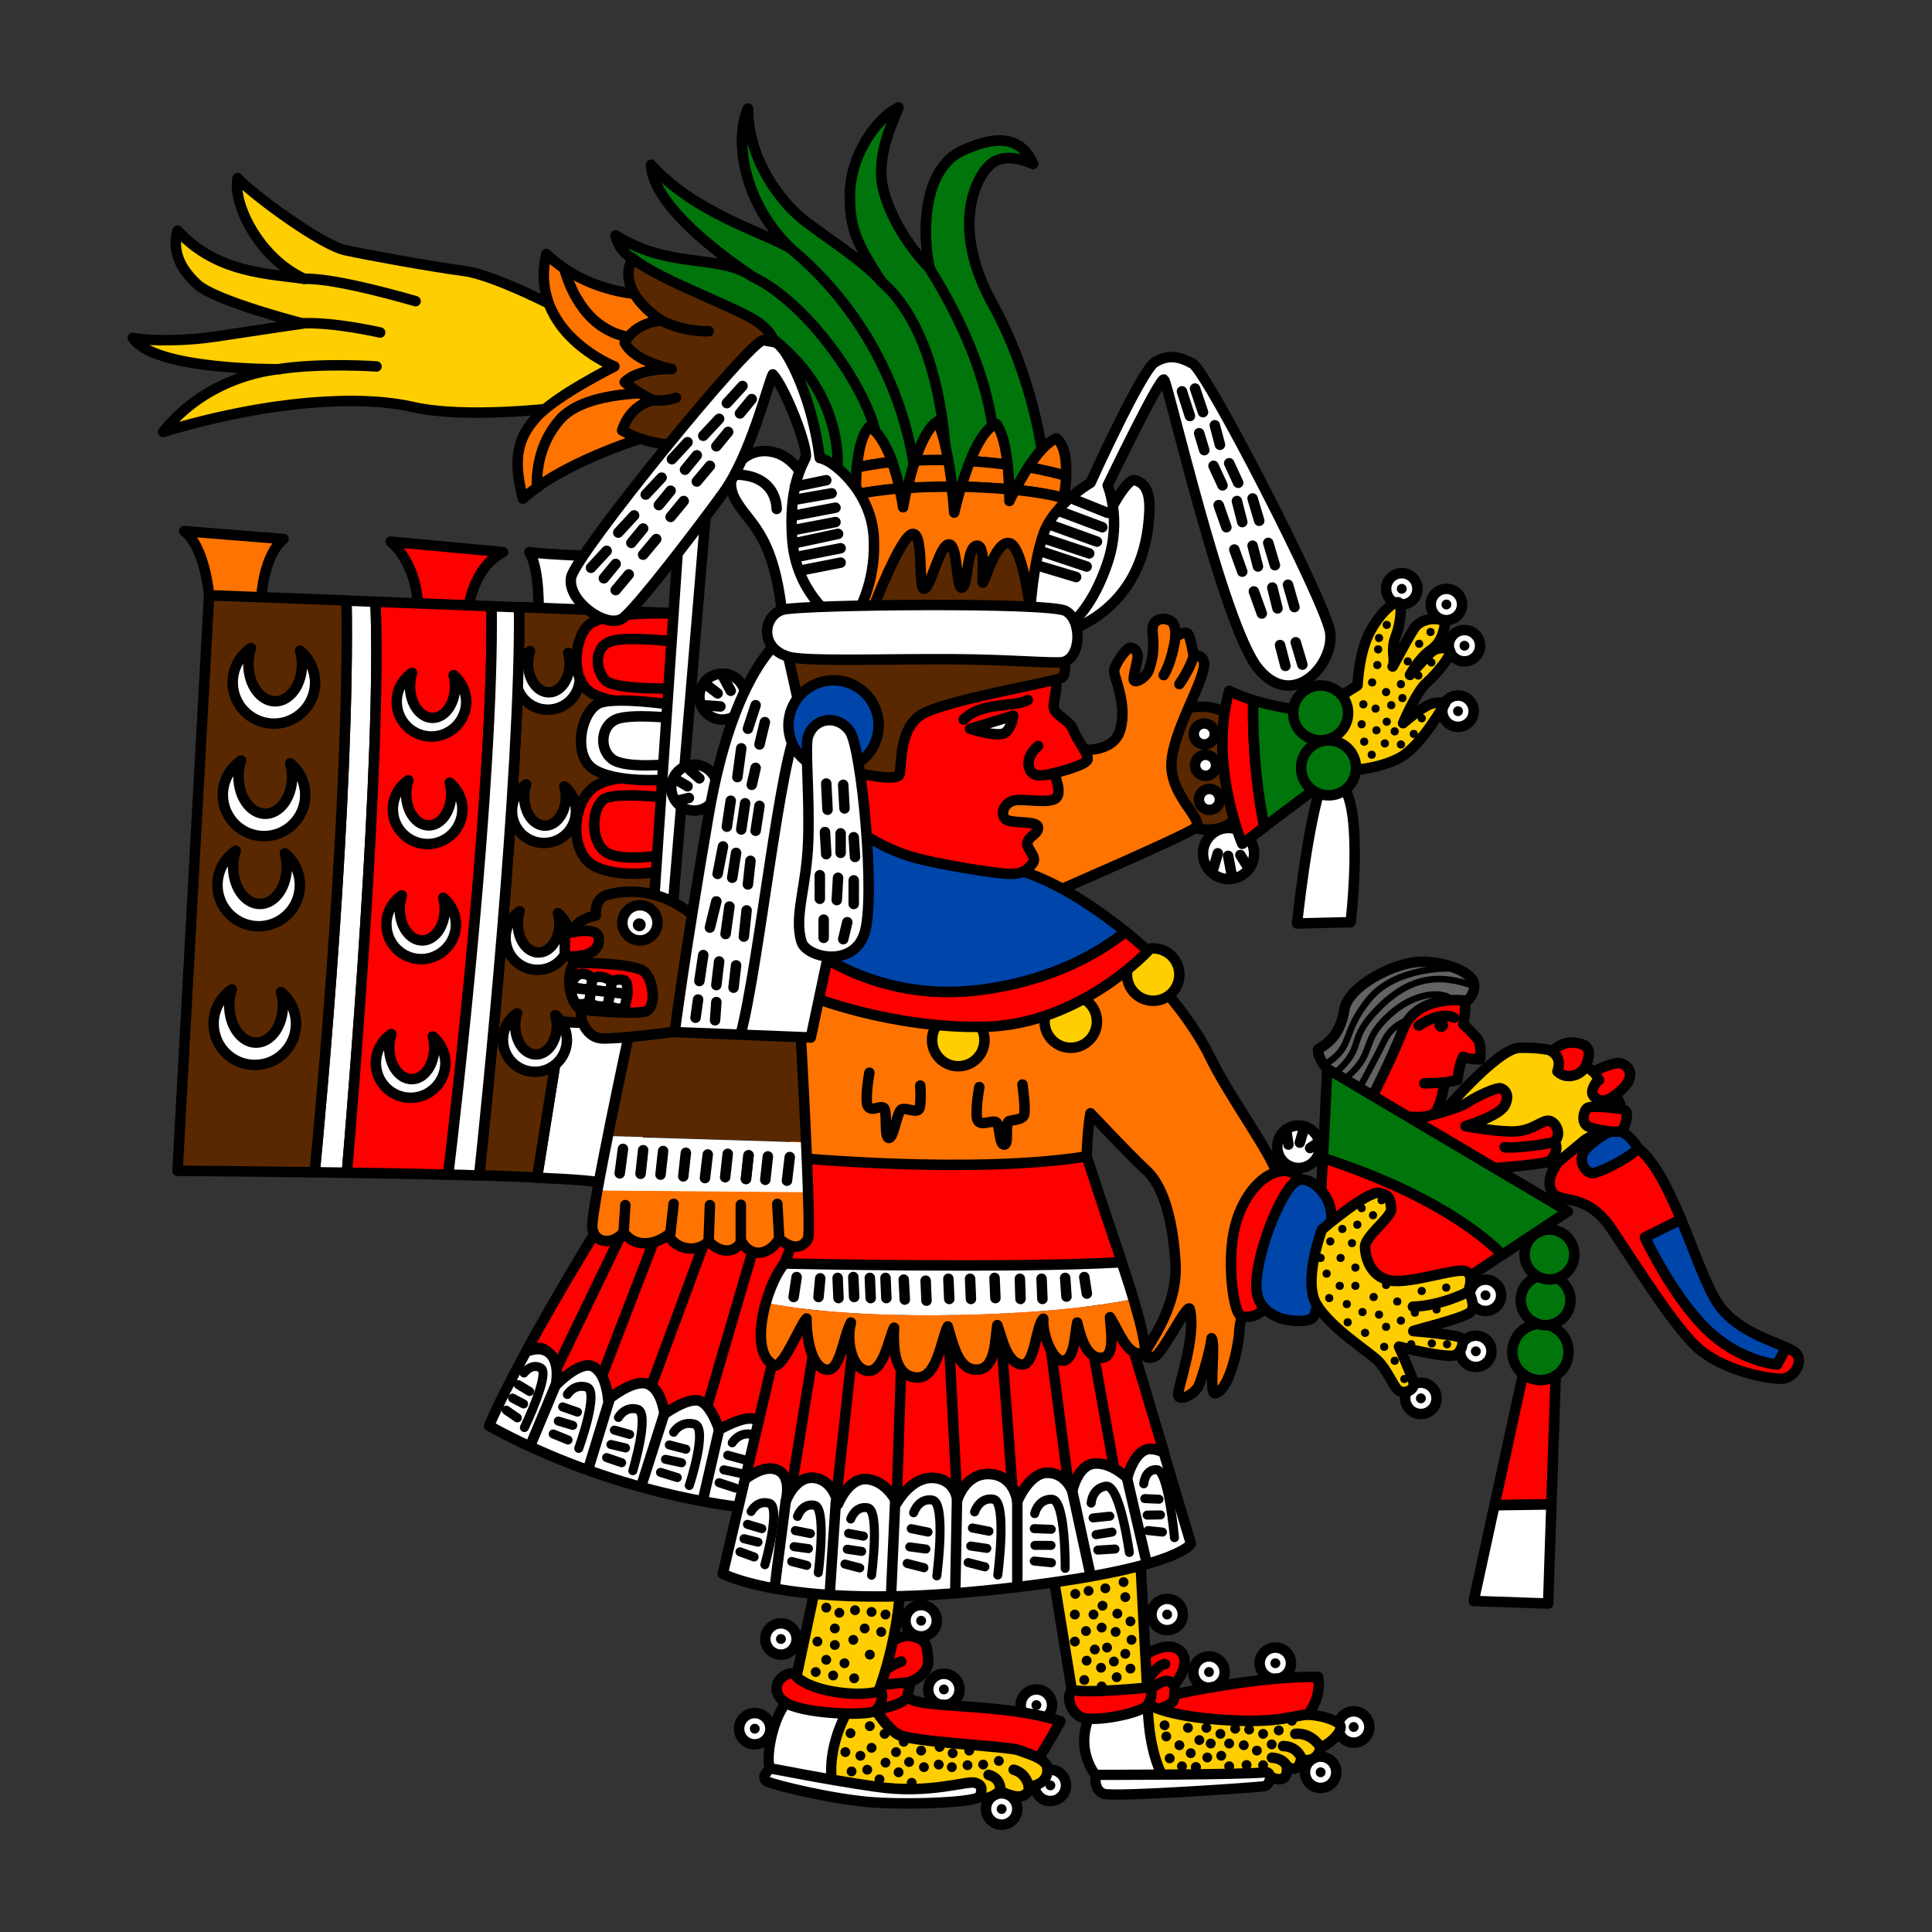 <svg version="1.1" id="Calque_1" xmlns="http://www.w3.org/2000/svg" x="0" y="0" viewBox="0 0 900 900" style="enable-background:new 0 0 900 900" xml:space="preserve"><rect x="0" y="0" width="900" height="900" fill="#333333" stroke="none"/><style>.st0,.st1,.st2,.st3,.st4,.st5,.st6,.st7,.st8{fill:#fff;stroke:#000;stroke-width:4.874;stroke-linecap:round;stroke-linejoin:round;stroke-miterlimit:10}.st1,.st2,.st3,.st4,.st5,.st6,.st7,.st8{fill:red}.st2,.st3,.st4,.st5,.st6,.st7,.st8{fill:#ffce00}.st3,.st4,.st5,.st6,.st7,.st8{fill:none}.st4,.st5,.st6,.st7,.st8{fill:#fff;stroke-width:4.781}.st5,.st6,.st7,.st8{fill:none;stroke-width:4.205}.st6,.st7,.st8{fill:#ff7300;stroke-width:4.874}.st7,.st8{fill:#592800}.st8{fill:#00750b}.st9{fill:#fff}.st10{fill:#ff7300}.st12,.st14{fill:#0045aa;stroke:#000;stroke-width:4.874;stroke-linecap:round;stroke-linejoin:round;stroke-miterlimit:10}.st14{fill:none;stroke-width:3.046}</style><circle class="st0" cx="543.7" cy="752.1" r="7.3"/><circle cx="543.7" cy="752.1" r="2.3"/><circle class="st0" cx="563.2" cy="778.9" r="7.3"/><circle cx="563.2" cy="778.9" r="2.3"/><circle class="st0" cx="594.1" cy="774.8" r="7.3"/><circle cx="594.1" cy="774.8" r="2.3"/><circle class="st0" cx="630.6" cy="804.5" r="7.3"/><circle cx="630.6" cy="804.5" r="2.3"/><circle class="st0" cx="615.2" cy="825.6" r="7.3"/><circle cx="615.2" cy="825.6" r="2.3"/><circle class="st0" cx="489.3" cy="831.7" r="7.3"/><circle cx="489.3" cy="831.7" r="2.3"/><circle class="st0" cx="466.6" cy="842.7" r="7.3"/><circle cx="466.6" cy="842.7" r="2.3"/><circle class="st0" cx="482.8" cy="794.3" r="7.3"/><circle cx="482.8" cy="794.3" r="2.3"/><circle class="st0" cx="439.7" cy="787" r="7.3"/><circle cx="439.7" cy="787" r="2.3"/><circle class="st0" cx="429.1" cy="755" r="7.3"/><circle cx="429.1" cy="755" r="2.3"/><circle class="st0" cx="363.8" cy="763.5" r="7.3"/><circle cx="363.8" cy="763.5" r="2.3"/><circle class="st0" cx="351.6" cy="805.3" r="7.3"/><circle cx="351.6" cy="805.3" r="2.3"/><path class="st1" d="M422.7 790.3c-2.5-4.1-10.1-.9-14.7 1.5-.7 1.8-1.2 2.7-1.2 2.7s5.5 9.7 11.6 13.4c6.1 3.7 51.2 5.5 56.1 7.3 3 1.1 6.6 2.3 9.4 3.8 2.3-3.6 6.6-10.7 10.1-17.2-28.1-9.1-67.7-5.4-71.3-11.5z"/><path class="st1" d="M408.1 779.9s12.2-1.8 14.6.6c2.4 2.4.6 5.5 0 9.7s-18.9 7.3-18.9 7.3l4.3-17.6z"/><path class="st1" d="M409.9 769s8.5-8.5 15.2-6.7 6.7 3.7 7.3 11c.6 7.3-9.1 10.4-9.1 10.4l-19.5 1.8 6.1-16.5z"/><path class="st1" d="M419.8 774c-7.3 2.4-16 11.4-16 11.4M614 781.2c-26.8-.6-65.8 7.9-65.8 7.9l-13.5 4.1.1.7s7.9 5.5 34.7 7.3c26.8 1.8 34.1-2.4 39.6-2.4 0 0 6.7-7.3 4.9-17.6zM529.3 773.8s11-9.1 18.3-6.1c7.3 3 4.3 12.8-2.4 18.9l-17.1 1.8 1.2-14.6z"/><path class="st1" d="M542.7 775.2c-5.3.8-10.4 11.8-10.4 11.8M533.6 788.6s8.5-7.5 11.6-5.1c3 2.4 1.8 3.2 1.8 7.5s-12.8 6.5-12.8 6.5l-.6-8.9z"/><path class="st2" d="m380 738.5-10.4 49.3 12.2 43.3s60.3 9.7 74.9 5.5c3.7 3 9.1-2.4 9.1-2.4s6.7 3.7 10.4 2.4c3.7-1.2 3-4.3 3-4.3s10.4-.6 8.5-9.7c-1.8-3.7-8.5-5.5-13.4-7.3-4.9-1.8-50-3.7-56.1-7.3-6.1-3.7-11.6-13.4-11.6-13.4s10.4-22.5 12.8-54.2c2.7-31.7-39.4-1.9-39.4-1.9z"/><path class="st3" d="M460.5 826.8c6.1 1.6 5.5 7.3 5.5 7.3M472.2 824.4c6.1 1.6 7.1 7.9 7.1 7.9"/><path class="st4" d="M388 832.9c-3.8-19.1 7.3-36.6 7.3-36.6s-17.1-1.2-25.6-6.1c-9.1 4.9-13.4 28.6-11 33.5s16.4 8.5 16.4 8.5 8.6.7 12.9.7z"/><path class="st2" d="m490.3 731.8 9.1 56.1 29.9 42 63.4-1.8s7.9 3.7 6.7-5.5c5.5 4.3 6.7-3 6.7-3s7.3 2.4 9.1-5.5c5.5-2.4 10.4-7.9 9.1-10.4-1.2-2.4-9.7-4.9-15.2-4.9s-12.8 4.3-39.6 2.4c-26.8-1.8-34.7-7.3-34.7-7.3l-3.7-69.5-40.8 7.4z"/><path class="st3" d="M599.4 822.6c-2-3.8-6.9-3.8-6.9-3.8M603.4 807.7s6.9-1.2 11.8 6.3M597.7 813.4s6.9-.4 9 6.9"/><path class="st4" d="M508.6 797c-9.7 19.5 3.7 32.3 3.7 32.3l17.7 4.3s9.7-1.2 11-7.3c-6.7-14-6.3-33-6.3-33s-18.2 1.9-26.1 3.7z"/><path class="st0" d="M358.7 823.8c1.2 0 24.4 4.9 49.3 8.5 25 3.7 42.6-3 46.3-1.8 3.7 1.2 3 3 2.4 6.1-.6 3-32.3 4.3-50 3-17.7-1.2-45.7-7.9-49.3-9.7-3.6-1.8 1.3-6.1 1.3-6.1z"/><path class="st4" d="M589 832.1c3-.6 3.7-7 .6-6.5-9.7 1.2-79.2 1.2-79.2 1.2s-1.2 7 3.7 8.8c4.8 1.7 71.9-3 74.9-3.5z"/><circle cx="513.2" cy="785.6" r="2.3"/><circle cx="500.9" cy="742.5" r="2.3"/><circle cx="507.1" cy="741.1" r="2.3"/><circle cx="514.9" cy="739.9" r="2.3"/><circle cx="523.4" cy="737" r="2.3"/><circle cx="524.2" cy="744" r="2.3"/><circle cx="513.6" cy="748" r="2.3"/><circle cx="509.4" cy="752.1" r="2.3"/><circle cx="500.7" cy="752.1" r="2.3"/><circle cx="505.9" cy="759.8" r="2.3"/><circle cx="500.7" cy="764.7" r="2.3"/><circle cx="510" cy="768.4" r="2.3"/><circle cx="506.2" cy="773.6" r="2.3"/><circle cx="505.1" cy="782.6" r="2.3"/><circle cx="512.9" cy="776.9" r="2.3"/><circle cx="520.2" cy="781.3" r="2.3"/><circle cx="526.6" cy="777.3" r="2.3"/><circle cx="524.2" cy="770.4" r="2.3"/><circle cx="518.9" cy="774" r="2.3"/><circle cx="515.7" cy="767.5" r="2.3"/><circle cx="519.7" cy="760.2" r="2.3"/><circle cx="513.2" cy="758.2" r="2.3"/><circle cx="520.5" cy="751.7" r="2.3"/><circle cx="384.9" cy="748.9" r="2.3"/><circle cx="391" cy="751.3" r="2.3"/><circle cx="398.3" cy="750.1" r="2.3"/><circle cx="406" cy="750.9" r="2.3"/><circle cx="412.5" cy="752.1" r="2.3"/><circle cx="410.5" cy="760.2" r="2.3"/><circle cx="402.8" cy="758.6" r="2.3"/><circle cx="397.5" cy="763.9" r="2.3"/><circle cx="388.9" cy="758.6" r="2.3"/><circle cx="380.8" cy="764.7" r="2.3"/><circle cx="388.9" cy="766.3" r="2.3"/><circle cx="384.9" cy="773.2" r="2.3"/><circle cx="380" cy="778.9" r="2.3"/><circle cx="388.1" cy="780.5" r="2.3"/><circle cx="393.4" cy="774.8" r="2.3"/><circle cx="405.2" cy="804.1" r="2.3"/><circle cx="396.2" cy="807.4" r="2.3"/><circle cx="406" cy="814.2" r="2.3"/><circle cx="412.1" cy="807.7" r="2.3"/><circle cx="421" cy="811.4" r="2.3"/><circle cx="429.1" cy="815.5" r="2.3"/><circle cx="437.7" cy="813.8" r="2.3"/><circle cx="443.8" cy="816.7" r="2.3"/><circle cx="451.5" cy="815.5" r="2.3"/><circle cx="450.7" cy="822.3" r="2.3"/><circle cx="458" cy="822" r="2.3"/><circle cx="465.3" cy="820.3" r="2.3"/><circle cx="542.5" cy="803.7" r="2.3"/><circle cx="543.3" cy="808.9" r="2.3"/><circle cx="549.4" cy="813" r="2.3"/><circle cx="544.9" cy="819.1" r="2.3"/><circle cx="550.6" cy="822.8" r="2.3"/><circle cx="554.7" cy="816.7" r="2.3"/><circle cx="557.1" cy="823.2" r="2.3"/><circle cx="557.1" cy="823.2" r="2.3"/><circle cx="562.4" cy="818.7" r="2.3"/><circle cx="558.7" cy="810.6" r="2.3"/><circle cx="553.4" cy="804.9" r="2.3"/><circle cx="562" cy="804.9" r="2.3"/><circle cx="568.5" cy="807.7" r="2.3"/><circle cx="564" cy="812.2" r="2.3"/><circle cx="568.9" cy="817.9" r="2.3"/><circle cx="572.6" cy="822.8" r="2.3"/><circle cx="580.7" cy="822.2" r="2.3"/><circle cx="572.6" cy="812.2" r="2.3"/><circle cx="575.4" cy="805.3" r="2.3"/><circle cx="581.9" cy="805.7" r="2.3"/><circle cx="579.4" cy="813" r="2.3"/><circle cx="585.5" cy="815.5" r="2.3"/><circle cx="588.4" cy="822.3" r="2.3"/><circle cx="588.4" cy="807.7" r="2.3"/><circle cx="592.4" cy="812.6" r="2.3"/><circle cx="595.7" cy="806.1" r="2.3"/><circle cx="601.8" cy="801.6" r="2.3"/><circle cx="443.4" cy="823.2" r="2.3"/><circle cx="423.5" cy="820.8" r="2.3"/><circle cx="418.6" cy="825.6" r="2.3"/><circle cx="424.7" cy="830.5" r="2.3"/><circle cx="430.4" cy="823.2" r="2.3"/><circle cx="417.4" cy="816.2" r="2.3"/><circle cx="412.5" cy="821.1" r="2.3"/><circle cx="437.3" cy="822" r="2.3"/><circle cx="404" cy="824.4" r="2.3"/><circle cx="409.7" cy="828.9" r="2.3"/><circle cx="396.7" cy="825.2" r="2.3"/><circle cx="400.8" cy="817.9" r="2.3"/><circle cx="393.8" cy="816.2" r="2.3"/><circle cx="397.9" cy="781.8" r="2.3"/><circle cx="405.2" cy="770.8" r="2.3"/><circle cx="526.6" cy="755.3" r="2.3"/><circle cx="527.1" cy="763.9" r="2.3"/><path class="st1" d="M409.3 787.9c-9.7 3-34.1 0-39.6-8.5-6.7 0-11.6 7.9-4.3 13.4s37.8 6.7 42 4.3c4.3-2.5 4.3-11.1 1.9-9.2zM499.5 787.2c-3 2.4-1.2 10.4 4.3 12.8 5.5 2.4 28.6-1.8 31.1-6.1 2.4-4.3 1.2-7.9 1.2-7.9s-29.9 3.1-36.6 1.2zM375.2 567.9l-94.4.6s-19.3 30.8-35.8 61.2c2.7-1.3 5.7-2.3 7.8-1.5 4.9 1.8 6.1 17.1 6.1 17.1s11.6-12.2 17.7-8.5c6.1 3.7 6.7 15.2 6.7 15.2s11.6-9.7 18.3-7.3c6.7 2.4 7.9 14 7.9 14s11-7.9 16.4-6.1c5.5 1.8 9.1 13.4 9.1 13.4s11.6-6.7 16.4-4.9c3.3 1.2 6.3 9 7.9 14l15.9-29.2v-78z"/><path class="st3" d="m255.8 644.7 37.1-76.8M277.1 649.6l31.7-82.3M300.8 652.6l29.3-79.2M328.4 658.7l24.8-84.7"/><path class="st0" d="M351.4 661.1c-4.9-1.8-16.4 4.9-16.4 4.9s-3.7-11.6-9.1-13.4c-5.5-1.8-16.4 6.1-16.4 6.1s-1.2-11.6-7.9-14c-6.7-2.4-18.3 7.3-18.3 7.3s-.6-11.6-6.7-15.2c-6.1-3.7-17.7 8.5-17.7 8.5s3-13.4-5.5-16.4c-2.2-.8-5.7-.4-8.4.9-6.6 12.2-12.9 24.3-17.2 34.4 58.5 32.3 117 37.8 117 37.8l14.6-26.8c-1.8-5.1-4.8-12.8-8-14.1z"/><path class="st3" d="M258.8 645.3 247 673.5M284.1 651.4l-9.7 31.7M309.4 658.7 298.8 692M335 666l-7.4 32.1"/><path class="st5" d="M313.8 667.2s3.2-5.5 9.7-3.8c6.5 1.6-2.4 28.6-2.4 28.6M311.8 673.1l7.7 2M310 679.8l7.5 1.6M307.7 685.9l7.8 2.4M341.1 672.1s3.2-5.5 9.7-3.8c6.5 1.6-2.4 28.6-2.4 28.6M339 677.9l7.7 2.1M337.2 684.7l7.5 1.6M335 690.7l7.6 2.5M288.1 660.3s3-5.5 8.9-3.8c5.9 1.6-2.2 28.6-2.2 28.6M286.2 666.2l7.1 2M284.6 672.9l6.8 1.6M282.6 679l7 2.4M264.3 649.6s3.2-5.3 9.1-3.4-3.8 28.5-3.8 28.5M262.1 655.4l6.9 2.4M260.1 662l6.7 2M257.7 668l6.9 2.8M244.1 639.6s3.5-4.9 7.9-2.3c4.4 2.6-7.7 27.7-7.7 27.7M241.4 645l5.3 3.2M238.8 651.3l5.1 2.7M235.8 656.9l5.2 3.6"/><path class="st6" d="M97.4 277.3s-1.8-22.5-11.6-29.9l46.3 3.7c-9.7 7.9-10.4 28-10.4 28l-24.3-1.8z"/><path class="st1" d="M182 252.3s12.8 9.7 12.8 32.9c6.7 9.1 23.2-.6 23.2-.6s1.8-20.1 16.4-27.4l-52.4-4.9z"/><path class="st0" d="M250.9 285.2s.6-20.1-4.3-28c9.1 1.2 29.2 1.8 29.2 1.8l-1.8 32.3-23.1-6.1zM174.9 280.3l-13.5-.5c1.6 90-11.9 236.4-14.8 266.3 4.9.1 9.9.1 15 .2 2.2-26 16.5-196.6 13.3-266z"/><path class="st7" d="m161.4 279.7-64-2.4-14.7 268.1s28.5.2 63.9.7c2.9-29.9 16.4-176.3 14.8-266.4z"/><path class="st1" d="m229 282.4-54.1-2.1c3.2 69.5-11.1 240-13.3 266 15.5.2 31.9.5 47.2.9 3.5-29.2 21.3-183 20.2-264.8z"/><path class="st0" d="m303.8 478.5-42-2.6-11.7 72.7c17.6.8 29.9 1.7 31.8 2.9 28.6-2.4 18.9-42 18.9-42l3-31z"/><path class="st7" d="m303.8 478.5 6.7-68.4 7.3-124.3-76-3c1 76.8-15.7 237.8-18.5 264.7 9.7.3 18.9.6 26.9 1l11.6-72.6 42 2.6z"/><path class="st0" d="M139.8 303.1c.5 1.9.9 4 .9 6.2 0 9.6-5.6 17.4-12.5 17.4s-12.5-7.8-12.5-17.4c0-2.7.4-5.2 1.2-7.4-5.1 3.5-8.5 9.3-8.5 16 0 10.6 8.6 19.2 19.2 19.2s19.2-8.6 19.2-19.2c-.1-6-2.8-11.3-7-14.8zM135.2 355.5c.5 1.9.9 4 .9 6.2 0 9.6-5.6 17.4-12.5 17.4s-12.5-7.8-12.5-17.4c0-2.7.4-5.2 1.2-7.4-5.1 3.5-8.5 9.3-8.5 16 0 10.6 8.6 19.2 19.2 19.2s19.2-8.6 19.2-19.2c-.1-6.1-2.8-11.4-7-14.8zM132.7 397.5c.5 1.9.9 4 .9 6.2 0 9.6-5.6 17.4-12.5 17.4s-12.5-7.8-12.5-17.4c0-2.7.4-5.2 1.2-7.4-5.1 3.5-8.5 9.3-8.5 16 0 10.6 8.6 19.2 19.2 19.2s19.2-8.6 19.2-19.2c0-6-2.7-11.3-7-14.8zM130.9 462.1c.5 1.9.9 4 .9 6.2 0 9.6-5.6 17.4-12.5 17.4s-12.5-7.8-12.5-17.4c0-2.7.4-5.2 1.2-7.4-5.1 3.5-8.5 9.3-8.5 16 0 10.6 8.6 19.2 19.2 19.2s19.2-8.6 19.2-19.2c0-6-2.8-11.3-7-14.8zM211.3 314.5c.4 1.6.7 3.4.7 5.2 0 8.1-4.7 14.7-10.5 14.7s-10.5-6.6-10.5-14.7c0-2.3.4-4.4 1-6.3-4.3 2.9-7.2 7.9-7.2 13.5 0 9 7.3 16.2 16.2 16.2s16.2-7.3 16.2-16.2c-.1-5-2.4-9.5-5.9-12.4zM209.5 364.6c.4 1.6.7 3.4.7 5.2 0 8.1-4.7 14.7-10.5 14.7s-10.5-6.6-10.5-14.7c0-2.3.4-4.4 1-6.3-4.3 2.9-7.2 7.9-7.2 13.5 0 9 7.3 16.2 16.2 16.2 9 0 16.2-7.3 16.2-16.2 0-5-2.3-9.4-5.9-12.4zM206.5 418.2c.4 1.6.7 3.4.7 5.2 0 8.1-4.7 14.7-10.5 14.7s-10.5-6.6-10.5-14.7c0-2.3.4-4.4 1-6.3-4.3 2.9-7.2 7.9-7.2 13.5 0 9 7.3 16.2 16.2 16.2s16.2-7.3 16.2-16.2c-.1-4.9-2.3-9.4-5.9-12.4zM201.6 482.8c.4 1.6.7 3.4.7 5.2 0 8.1-4.7 14.7-10.5 14.7s-10.5-6.6-10.5-14.7c0-2.3.4-4.4 1-6.3-4.3 2.9-7.2 7.9-7.2 13.5 0 9 7.3 16.2 16.2 16.2s16.2-7.3 16.2-16.2c-.1-5-2.3-9.4-5.9-12.4zM264.7 304.2c.4 1.5.7 3.1.7 4.8 0 7.4-4.3 13.5-9.7 13.5s-9.7-6-9.7-13.5c0-2.1.3-4 .9-5.7-4 2.7-6.6 7.2-6.6 12.4 0 8.2 6.6 14.9 14.9 14.9 8.2 0 14.9-6.6 14.9-14.9 0-4.6-2.1-8.8-5.4-11.5zM262.9 366.3c.4 1.5.7 3.1.7 4.8 0 7.4-4.3 13.5-9.7 13.5-5.4 0-9.7-6-9.7-13.5 0-2.1.3-4 .9-5.7-4 2.7-6.6 7.2-6.6 12.4 0 8.2 6.6 14.9 14.9 14.9s14.9-6.6 14.9-14.9c0-4.7-2.1-8.8-5.4-11.5zM259.9 425.4c.4 1.5.7 3.1.7 4.8 0 7.4-4.3 13.5-9.7 13.5-5.4 0-9.7-6-9.7-13.5 0-2.1.3-4 .9-5.7-4 2.7-6.6 7.2-6.6 12.4 0 8.2 6.6 14.9 14.9 14.9s14.9-6.6 14.9-14.9c0-4.7-2.1-8.8-5.4-11.5zM258.7 472.9c.4 1.5.7 3.1.7 4.8 0 7.4-4.3 13.5-9.7 13.5-5.4 0-9.7-6-9.7-13.5 0-2.1.3-4 .9-5.7-4 2.7-6.6 7.2-6.6 12.4 0 8.2 6.6 14.9 14.9 14.9 8.2 0 14.9-6.6 14.9-14.9-.1-4.7-2.1-8.8-5.4-11.5z"/><path class="st0" d="m241.8 282.9-12.8-.5c1.1 81.8-16.7 235.7-20.2 264.8 4.9.1 9.7.2 14.4.4 2.9-26.9 19.5-188 18.6-264.7z"/><path class="st1" d="M314.2 285.8s-33.5-1.2-40.2 5.5c-6.7 6.7-8.5 25.6 1.8 31.7 10.4 6.1 37.8 5.5 37.8 5.5l.6-42.7zM307.5 405.9s-18.3 3.7-30.5-2.4-11-31.1 1.2-37.8 34.1-1.8 34.1-1.8l-4.8 42z"/><path class="st3" d="M316.7 320.6s-29.9 1.2-34.7-3.7-5.5-15.8 3-18.3c8.5-2.4 32.3.6 32.3.6M311.2 371.7s-24.4-3-29.9.6c-5.5 3.7-6.7 18.9.6 24.4s29.2 1.2 29.2 1.2"/><path class="st0" d="M310 363.2s-23.2 1.8-33.5-4.9c-10.4-6.7-5.5-28.6 3.7-31.1s33.5 1.2 33.5 1.2l-3.7 34.8z"/><path class="st3" d="M314.2 334.6s-20.7-2.4-27.4.6c-6.7 3-7.9 13.4-1.8 18.3 6.1 4.9 28 2.4 28 2.4M294.7 120.4s-6.1-2.7-7.9-10.7c25 15.8 47.5 8.5 63.4 18.9-32.3-21.9-46.3-39.6-46.9-51.8 20.1 22.5 53 31.7 65.2 39-19.5-18.3-27.4-46.9-20.1-65.2 0 24.4 15.8 43.3 24.4 50.6 8.5 7.3 28 18.9 37.8 29.9-11.6-17.7-15.2-25.6-14.6-42s11.6-33.5 22.5-39c-3.7 9.1-11 24.4-6.7 39.6 4.3 15.2 14.6 28.6 21.3 35.3-3.7-17.1-3-46.3 15.2-54.8 18.3-8.5 28-4.9 32.9 6.1-9.1-3.7-16.4-4.3-21.9 2.4s-15.8 28.6 3 62.8c18.9 34.1 23.2 69.5 23.2 69.5l-7.9 30.5-48.1 6.7-43.9-14.6L377 198l-23.2-37.8-47.5-25-11.6-14.8z"/><path class="st0" d="M615.8 365c-6.7 18.3-11.6 65.2-11.6 65.2l25-.6s6.1-51.8-3.7-63.4c-9.7-11.5-3-19.4-9.7-1.2z"/><circle class="st0" cx="572.3" cy="397.6" r="11.9"/><circle class="st0" cx="653" cy="274.3" r="7.3"/><circle cx="653" cy="274.3" r="2.3"/><circle class="st0" cx="673.8" cy="281.6" r="7.3"/><circle cx="673.8" cy="281.6" r="2.3"/><circle class="st0" cx="679.2" cy="331.3" r="7.3"/><circle cx="679.2" cy="331.3" r="2.3"/><circle class="st0" cx="682.2" cy="300.8" r="7.3"/><circle cx="682.2" cy="300.8" r="2.3"/><path class="st2" d="M628.6 358.9s14-.6 23.8-6.1 20.7-25 20.7-25-1.8-1.2-6.1 0-13.4 9.1-13.4 9.1 6.1-14.6 11-18.9c4.9-4.3 11.6-12.8 11-14.6-.6-1.8-6.1-2.4-9.1.6s-9.7 10.4-9.7 10.4 4.3-7.9 9.7-11.6c5.5-3.7 6.1-9.7 6.7-12.2s-10.4-4.3-14.6 2.4c-4.3 6.7-11 20.1-9.7 17.1 1.2-3-1.2-7.3 1.2-13.4 2.4-6.1 3-14 1.8-15.8-1.2-1.8-7.9 3-13.4 12.8s-6.1 25.6-6.1 25.6l-9.7 6.1-10.4 12.2 6.7 20.1 9.6 1.2z"/><circle cx="639" cy="351.6" r="1.9"/><circle cx="635.5" cy="345.5" r="1.9"/><circle cx="641.2" cy="340.2" r="1.9"/><circle cx="634.3" cy="337.4" r="1.9"/><circle cx="635.1" cy="328.1" r="1.9"/><circle cx="640.8" cy="330.1" r="1.9"/><circle cx="639.2" cy="317.9" r="1.9"/><circle cx="641.6" cy="309.8" r="1.9"/><circle cx="666.4" cy="294.4" r="1.9"/><circle cx="661.1" cy="299.9" r="1.9"/><circle cx="642" cy="302.5" r="1.9"/><circle cx="642.4" cy="297.2" r="1.9"/><circle cx="646" cy="291.1" r="1.9"/><circle cx="655.8" cy="308.1" r="1.9"/><circle cx="666.8" cy="308.6" r="1.9"/><circle cx="652.6" cy="318.7" r="1.9"/><circle cx="645.7" cy="322.4" r="1.9"/><circle cx="660.7" cy="314.7" r="1.9"/><circle cx="653.3" cy="325.2" r="1.9"/><circle cx="648.1" cy="328.5" r="1.9"/><circle cx="646" cy="336.2" r="1.9"/><circle cx="649.7" cy="340.7" r="1.9"/><circle cx="645.1" cy="346.3" r="1.9"/><circle cx="652.6" cy="346.8" r="1.9"/><circle cx="658.6" cy="341.9" r="1.9"/><circle cx="662.3" cy="334.6" r="1.9"/><path class="st7" d="M547.6 332.1s12.8-7.3 25.6 1.2c3.7 6.1 3.7 36.6 3 47.5-7.3 8.5-19.5 4.9-19.5 4.9l-19.5-5.5s-6.7-31.1-6.1-32.9c.6-1.8 16.5-15.2 16.5-15.2z"/><circle class="st0" cx="561" cy="341.9" r="4.9"/><circle class="st0" cx="563.4" cy="372.4" r="4.9"/><circle class="st0" cx="561.6" cy="356.5" r="4.9"/><path class="st1" d="M583.8 326.2c-4-1.2-7.8-2.7-11.2-4.4-9.7 34.7 6.1 71.3 6.1 71.3l10.3-7.8c-2.3-11.3-5.7-33.1-5.2-59.1z"/><path class="st8" d="M618.9 332.1s-18.6-.8-35.1-5.9c-.5 26 2.9 47.8 5.2 59l26.9-20.2 3-32.9z"/><circle class="st8" cx="615.2" cy="332.1" r="12.8"/><circle class="st8" cx="618.9" cy="357.7" r="12.8"/><path class="st6" d="M488.5 416.8s63.4-27.4 68.2-31.1c4.9-3.7-11-14-11-29.2s15.8-39.6 15.2-47.5c-.4-4.4-4.9-3.7-4.9-3.7s-1.2-7.3-2.4-9.7c-1.2-2.4-6.1 1.2-6.1 1.2s.6-5.5-1.8-7.3c-2.4-1.8-7.3-1.8-8.5 1.8-1.2 3.7 1.8 9.7-1.8 20.1-.6 3.7-7.3 7.9-7.3 4.9s2.4-9.7 1.8-11.6c-.6-1.8-1.2-2.4-3-3s-7.9 7.9-7.9 11c0 3 6.1 15.2 3 26.8-3 11.6-18.3 9.7-18.3 9.7l-47.5 9.7-7.9 26.8 15.2 32.3 25-1.2z"/><path class="st3" d="M542.1 314.5s3.7-5.5 5.5-17.7M549.4 318.7s5.5-7.9 6.7-13.4"/><path class="st1" d="M360.5 684.3c9.1 1.8 5.5 15.2 5.5 15.2s4.3-12.2 13.4-11c9.1 1.2 11 12.2 11 12.2s4.9-12.8 14-11.6c9.1 1.2 13.4 11 13.4 11s6.7-12.2 17.1-11.6 11 10.4 11 10.4 3.7-12.8 15.2-12.2c11.6.6 12.8 12.8 12.8 12.8s5.5-13.4 14-13.4 11.6 8.5 11.6 8.5 2.4-12.2 10.4-12.8c7.9-.6 15.2 6.7 15.2 6.7s3-12.2 9.7-13.4c2-.4 4.7.2 7.4 1.3l-15.9-53.1-27.4-23.8H389.8l-28.6 29.2-14.1 60.3c4.1-3 9.2-5.6 13.4-4.7z"/><path class="st3" d="m519.7 687.9-13.8-77.2M497.8 692l-11.7-89.8M471.8 695.6l-6.9-92.2M445.8 696.5l-4.8-92.3M417.8 696.8l2.8-85.3M389.4 699.3l9.7-88.6M368.6 694l15.1-93.8"/><path class="st0" d="M534.8 675.1c-6.7 1.2-9.7 13.4-9.7 13.4s-7.3-7.3-15.2-6.7c-7.9.6-10.4 12.8-10.4 12.8s-3-8.5-11.6-8.5c-8.5 0-14 13.4-14 13.4s-1.2-12.2-12.8-12.8c-11.6-.6-15.2 12.2-15.2 12.2s-.6-9.7-11-10.4-17.1 11.6-17.1 11.6-4.3-9.7-13.4-11c-9.1-1.2-14 11.6-14 11.6s-1.8-11-11-12.2c-9.1-1.2-13.4 11-13.4 11s3.7-13.4-5.5-15.2c-4.3-.9-9.3 1.7-13.5 4.8l-10.3 44s31.7 17.1 121.8 7.9c90.2-9.1 96.3-21.9 96.3-21.9l-12.7-42.5c-2.7-1.2-5.3-1.8-7.3-1.5z"/><path class="st3" d="M360.9 739.5c0-.8 5.1-40 5.1-40M386.5 742.8c0-.8 2.9-43.4 2.9-43.4M415.1 742.8l1.9-43.1M445 741.6l.8-42.7M473.9 738.3v-38.8M508 733.8l-8.5-39.2M533.9 726.9l-8.9-38.4"/><path class="st5" d="M349.9 704.1s2.8-5.5 8.5-3.8c5.6 1.6-2.1 28.6-2.1 28.6M348.2 710.1l6.7 2M346.6 716.8l6.5 1.6M344.7 722.9l6.6 2.4M371.5 706.4s2.1-6.3 7.9-5.2c5.8 1.1 1.8 31.4 1.8 31.4M370.5 713l7 1.4M369.9 720.5l6.7.9M368.8 727.4l7 1.8M396.3 707.6s2.1-6.3 7.9-5.2c5.8 1.1 1.8 31.4 1.8 31.4M395.3 714.3l6.9 1.3M394.7 721.7l6.7 1M393.6 728.6l6.9 1.8M425.6 704.7s2.3-7.1 8.8-5.9c6.5 1.2 2 35.3 2 35.3M424.5 712.1l7.8 1.6M423.8 720.6l7.5 1M422.6 728.3l7.8 2M454 704.3s2.3-7.1 8.8-5.9c6.5 1.2 2 35.3 2 35.3M453 711.8l7.7 1.5M452.2 720.2l7.5 1.1M451 727.9l7.8 2M482 705.1s1.5-6.9 8-6.7 6.2 32.2 6.2 32.2M481.8 712.1l7.9.3M482.1 719.9h7.5M481.8 727.2l8 .8M508.3 700.2s.4-7 6.9-7.9c6.5-.9 10.9 30.9 10.9 30.9M509.2 707.1l7.8-.8M510.6 714.9l7.4-1.2M511.4 722.1l8-.5M532.8 691.2s.5-6.8 6-6.6c5.5.2 8.3 31.7 8.3 31.7M533.3 698.1l6.6.3M534.4 705.8l6.2-.1M534.8 713l6.7.7"/><path class="st9" d="M445.4 612.6c43.6-.8 69.7-4.8 82.6-7.5-2.7-9.2-5.5-17.1-5.5-17.1l-90.2-17.1s-57.9 6.7-67 17.7c-3.4 4.1-6.6 11-8.7 18.3 11.5 2.3 39.6 6.6 88.8 5.7z"/><path class="st10" d="M445.4 612.6c-49.2.9-77.3-3.4-88.6-5.7-3.5 12.5-3.7 26.2 4.4 29.2 4.3 0 11.6-18.9 14.6-21.9 0 9.7 2.4 22.5 9.1 23.8 6.7 1.2 7.9-15.2 11.6-21.9-2.4 9.1.6 21.9 7.9 22.5s9.7-15.2 12.2-20.1c-.6 11 .6 22.5 10.4 23.2s11.6-18.3 14.6-23.8c3 10.4 5.5 20.7 14 20.1 8.5-.6 7.9-14 9.1-20.7 2.4 6.7 4.3 17.1 11 18.3 6.7 1.2 6.7-17.7 10.4-21.3-.6 7.9 4.9 20.7 9.7 19.5s4.9-11.6 6.1-17.7c1.8 7.9 4.9 17.1 11.6 16.4 6.7-.6 3.7-14.6 3.7-18.9 4.9 7.9 8.5 19.5 16.4 16.4 0-5.2-2.7-15.7-5.5-24.9-13 2.7-39.1 6.7-82.7 7.5z"/><path class="st3" d="m506.3 602.6-1.2-7.7M496.8 604l-.6-8.7M485.6 605.1l-.4-9.4M475.4 605.1l-.3-9.4M463.7 604.7l-.4-9.4M463.7 604.7l-.4-9.4M452.3 605.1l-.4-9.4M442.2 605.1l-.4-9.4M431.6 605.9l-.4-9.3M421.5 605.4l-.5-9.3M412.9 604.7l-.4-9.4M405.6 604.7l-.4-9.4M397.9 604.2l-.4-9.3M390.6 604.7l-.4-9.4M381.3 604.2l.8-8.7M369.7 604.2l1.4-9.3M365.4 588.6c-9.1 11-17.1 42.6-4.3 47.5 4.3 0 11.6-18.9 14.6-21.9 0 9.7 2.4 22.5 9.1 23.8 6.7 1.2 7.9-15.2 11.6-21.9-2.4 9.1.6 21.9 7.9 22.5 7.3.6 9.7-15.2 12.2-20.1-.6 11 .6 22.5 10.4 23.2s11.6-18.3 14.6-23.8c3 10.4 5.5 20.7 14 20.1 8.5-.6 7.9-14 9.1-20.7 2.4 6.7 4.3 17.1 11 18.3s6.7-17.7 10.4-21.3c-.6 7.9 4.9 20.7 9.7 19.5 4.9-1.2 4.9-11.6 6.1-17.7 1.8 7.9 4.9 17.1 11.6 16.4 6.7-.6 3.7-14.6 3.7-18.9 4.9 7.9 8.5 19.5 16.4 16.4 0-10.4-11-42-11-42l-90.1-17s-57.8 6.7-67 17.6z"/><path class="st1" d="m370.9 574.6-5.5 14s105.4 2.4 157.2-.6c-9.7-28.6-16.4-49.3-16.4-49.3l-70.7-9.7-73.1 6.1 8.5 39.5z"/><path class="st6" d="M370.3 539.3s82.9 7.9 135.9-.6c.6-15.2 1.8-20.1 1.8-20.1s18.9 20.1 26.2 26.8c7.3 6.7 12.2 21.9 13.4 43.3 1.2 21.3-14 39-14 41.4 0 2.4.6 3 4.3 1.8s15.8-26.2 16.4-21.9c3 12.8-5.5 35.9-5.5 39.6s7.9 0 9.7-4.3c1.8-4.3 5.3-16.4 5.9-21.9 2 2.4-1.3 25.6 1.4 25.6 5.9 0 11-18.9 11.6-29.9.6-11 21.3-60.9 17.7-71.9S572.6 510.7 564 493c-8.5-17.7-23.2-33.5-23.2-33.5l-24.4-17.1-143.8 4.9-14.6 26.8-1.8 45.1 14.1 20.1z"/><path class="st3" d="M405 499.7s-2.4 13.4-.6 15.8c1.8 2.4 5.5-.6 7.3.6 1.8 1.2 0 14 2.4 14s3.7-12.8 6.1-13.4c2.4-.6 6.7 1.8 7.9 0 1.2-1.8.6-11 .6-11M456.2 506.4s-2.4 13.4-.6 15.8c1.8 2.4 6.7-.6 8.5.6s1.2 10.4 3.7 10.4 0-10.4 2.4-11 5.5-.6 6.7-2.4c1.2-1.8-.6-14.6-.6-14.6"/><circle class="st2" cx="446.4" cy="484.5" r="12.2"/><circle class="st2" cx="498.8" cy="475.9" r="12.2"/><circle class="st2" cx="537.2" cy="454" r="12.2"/><path class="st9" d="m375.5 532.2-92.4-2.8c-1.8 9.1-3.5 18-4.9 25.3l98.2 1c-.2-7.2-.5-15.3-.9-23.5z"/><path d="m372.7 476.5-79.2 3s-5.5 25.5-10.4 49.7l92.4 2.8c-1.2-26.7-2.8-55.5-2.8-55.5z" style="fill:#592800"/><path class="st10" d="M278.2 554.6c-1.5 8.6-2.5 15-2.4 16.9.6 7.9 9.7 8.5 14.6 2.4 4.9 7.3 14.6 6.1 20.7 1.2 3.7 7.3 14 8.5 18.9 3 4.9 5.5 12.2 6.1 15.2 0 4.9 8.5 13.4 6.1 17.7-1.2 6.7 6.1 11.6 3.7 13.4 0 .5-1 .4-9.7.1-21.5l-98.2-.8z"/><path class="st3" d="m290.5 574 .8-12.6M312.2 575.4l1.6-14.6M330.1 578.3l.6-16.9M345.1 579.5v-18.3M363 577.1l-.9-16.3M290.2 535.2l-1.5 11.4M299.6 535.8l-1.2 11M308.9 536.2l-1.2 11M319.5 537l-1.2 11M329.7 537.8l-1.3 11M339 537.5l-1.2 10.9M348.7 538.2l-1.2 11M357.7 538.7l-1.2 10.9M367.9 539l-1.3 11M275.9 571.6c.6 7.9 9.7 8.5 14.6 2.4 4.9 7.3 14.6 6.1 20.7 1.2 3.7 7.3 14 8.5 18.9 3 4.9 5.5 12.2 6.1 15.2 0 4.9 8.5 13.4 6.1 17.7-1.2 6.7 6.1 11.6 3.7 13.4 0s-3.7-100.5-3.7-100.5l-79.2 3c0 .1-18.2 84.2-17.6 92.1z"/><path class="st1" d="M524.3 434c-10.8 8.7-33.5 23.1-69.3 27.3-38.9 4.5-67-11.7-78.9-20.4l.3 22.8s39 15.8 82.9 14.6c43.9-1.2 75.5-35.3 75.5-35.3s-4-3.8-10.5-9z"/><path class="st12" d="M455 461.3c35.8-4.1 58.5-18.6 69.3-27.3-11.2-9-29.9-22.4-48-28.1-28.6-9.1-47.5-25.6-47.5-25.6l-53.6-1.2.9 61.8c11.9 8.6 40 24.9 78.9 20.4z"/><path class="st0" d="m316.1 251.1-11.6 171.2 8.5 4.9 15.9-189.5z"/><path class="st7" d="M326.4 429.6c-18.3-17.7-36.6-14.6-43.3-12.8s-5.5 9.7-5.5 9.7-8.5 1.2-11 7.3c-2.4 6.1-1.8 12.2 1.8 14.6-4.3 1.2-4.9 17.7 2.4 21.9-1.2 4.3 2.4 12.8 9.1 13.4 6.7.6 34.1-3 34.1-3l15.8-15.2c.3.1 14.9-18.2-3.4-35.9z"/><path class="st1" d="M271 470.4c-7.3-4.3-6.7-20.7-2.4-21.9 0 0 27.4 0 31.7 4.3 4.3 4.3 5.5 16.4.6 18.3-4.9 1.8-29.9-.7-29.9-.7z"/><circle class="st0" cx="298.1" cy="429.9" r="8.2"/><circle cx="297.8" cy="430.8" r="3"/><path class="st1" d="M263.1 435.1s15.2-4.3 15.8 1.8c1.2 10.4-15.8 8.5-15.8 8.5v-10.3z"/><path class="st0" d="m266.1 460.1 26.2 3s.2-3.7-.6-5.5-5.5-1.6-6.7 0c-1.6-2.4-7.3-3.7-9.1-1.2-.6-2.4-4.9-3.8-7.3-1.8-2.5 2-2.5 5.5-2.5 5.5z"/><path class="st0" d="m266.1 460.1 26.2 3s-.8 5.1-1.6 6.3c-.8 1.2-6.3.2-7.5-1.4-1.2 1.6-7.9 1-8.5-1.6-1.8 1.8-5.7 2-6.9.4-2-2.6-1.7-6.7-1.7-6.7z"/><path class="st3" d="m283.2 468 1.8-10.4M274.6 466.4l1.3-10"/><circle class="st0" cx="336.5" cy="324.5" r="10.7"/><circle class="st0" cx="323.4" cy="366.9" r="10.7"/><path class="st3" d="m315.5 373 5.4-1.3M316.1 363.8l4.2 2.5M321.6 358.9l4.2 3.7M327.6 328.5l8 .6M329.5 319.3l4.8 3.7M336.8 315.1l3.6 6.7"/><path class="st0" d="m386.1 443.6-7.3-121.2-6.1-21.9-8.5-3s-22.5 14.6-34.1 82.2-15.8 101.1-15.8 101.1L345 482c8.7-33.2 18.7-132.5 27.2-143.7-8.5 11.3-18.5 110.5-27.2 143.7l32.7 1.3 8.4-39.7z"/><path class="st3" d="m348.4 339.5 3.6-11M353.8 346.8l2.5-10.4M343.5 362l1.8-13.4M350.2 365.6l1.8-7.9M338.6 385.1l1.8-12.1M345.3 386.4l1.8-12.2M352 387l1.8-11.6M334.3 407.1l2.5-12.8M341.1 408.9l1.8-11.6M348.4 412l1.2-11M330.7 432.1l3-12.2M338 435.1l1.8-12.8M346.5 436.3l1.3-12.2M325.8 457l1.8-12.1M333.7 458.9l1.3-11M341.7 460.1l1.2-10.4"/><path class="st1" d="M489.7 312c4.9 5.5.6 14 1.2 17.7.6 3.7 7.3 5.5 9.1 10.4s6.7 10.4 6.7 13.4-15.8 6.7-15.8 6.7 4.9 10.4 0 12.2-14.6-.6-18.9.6c-4.3 1.2-6.1 6.1-3.7 8.5s14.6.6 15.2 3.7-4.3 4.3-4.9 7.3 4.9 6.7 2.4 9.7-4.3 4.9-10.4 4.9c-6.1 0-32.9-4.3-45.7-7.9-12.8-3.7-23.2-11-23.2-11l-12.2-37.8 31.7-32.9c.3 0 63.6-10.9 68.5-5.5z"/><path class="st7" d="M397.1 359.6s20.7 4.9 21.9 1.2c1.2-3.7-.6-21.3 10.4-28 11-6.7 62.1-15.2 65.2-17.1 3-1.8.6-12.2.6-12.2l-116.4-7.3-11.6 9.7 6.1 27.4 23.8 26.3z"/><path class="st0" d="m451.9 339.5 20.1-6.1s-.6 5.5-3.7 7.9-16.4-1.8-16.4-1.8z"/><path class="st3" d="M448.9 335.2c8.5-8.5 23.2-5.5 29.9-9.1M490.9 360.2c-4.9 1.2-10.4 2.4-11.6-3-1.2-5.5 4.3-9.7 4.3-9.7"/><path class="st8" d="M294.7 120.4s-6.1-2.7-7.9-10.7c25 15.8 47.5 8.5 63.4 18.9-32.3-21.9-46.3-39.6-46.9-51.8 20.1 22.5 53 31.7 65.2 39-19.5-18.3-27.4-46.9-20.1-65.2 0 24.4 15.8 43.3 24.4 50.6 8.5 7.3 28 18.9 37.8 29.9-11.6-17.7-15.2-25.6-14.6-42s11.6-33.5 22.5-39c-3.7 9.1-11 24.4-6.7 39.6 4.3 15.2 14.6 28.6 21.3 35.3-3.7-17.1-3-46.3 15.2-54.8 18.3-8.5 28-4.9 32.9 6.1-9.1-3.7-16.4-4.3-21.9 2.4s-15.8 28.6 3 62.8c18.9 34.1 23.2 69.5 23.2 69.5l-7.9 30.5-48.1 6.7-43.9-14.6L377 198l-23.2-37.8-47.5-25-11.6-14.8z"/><path class="st3" d="M408.1 203c-3-19.5-30.5-61.5-57.9-74.3M368.5 115.9c54.8 45.7 57.9 107.2 57.9 107.2M410.5 131.1c31.7 27.4 30.5 92 30.5 92M433 125c30.5 48.7 29.9 81 29.9 81M356.9 155.5c39.6 28.6 32.9 67 32.9 67"/><path class="st6" d="M420.9 236.5s.6-3.8 1.8-9.1c-1.2.1-2.4.2-3.5.3 1.1 5.1 1.7 8.8 1.7 8.8zM443.5 226.7c.8 7 1.2 12.2 1.2 12.2s1.2-5.3 3.2-12.1c-.9 0-1.7-.1-2.6-.1h-1.8zM470.2 233.4s1-2.1 2.6-5.2c-.9-.1-1.8-.2-2.7-.2.1 3.3.1 5.4.1 5.4zM492.1 204.2c-4.5 1.8-9.3 7.6-13.2 13.6 8.3 1.4 14.2 2.9 17.7 4 .3-7.1-.5-14.5-4.5-17.6zM405 198.7c-3.7 4-5.2 11.8-5.8 19.1 4-.9 9.6-1.9 16.5-2.6-2.6-6.9-6-13.6-10.7-16.5zM464.1 197.5c-4.8 1.8-9 9.2-12.2 17.3 6.5.4 12.4 1 17.5 1.6-.8-7.2-2.3-14.8-5.3-18.9z"/><path class="st6" d="M495.6 231.9c.4-2.8.9-6.4 1.1-10.2-3.5-1-9.3-2.6-17.7-4-2.4 3.7-4.6 7.6-6.2 10.5 10.6 1 17.9 2.5 22.8 3.7zM415.6 215.2c-6.9.7-12.4 1.7-16.5 2.6-.4 4.9-.4 9.6-.4 12.6 5.5-1.1 12.4-2.1 20.4-2.8-.8-3.7-2-8-3.5-12.4zM470.1 228c-.1-3.1-.3-7.3-.7-11.6-5.1-.6-11-1.2-17.5-1.6-1.6 4-3 8.2-4.1 12 8.6.1 16 .6 22.3 1.2z"/><path class="st6" d="M472.8 228.2c-1.6 3.1-2.6 5.2-2.6 5.2s.1-2.2-.1-5.5c-6.3-.5-13.8-1-22.4-1.2-2 6.8-3.2 12.1-3.2 12.1s-.3-5.2-1.2-12.2c-7.6-.1-14.6.2-20.8.6-1.2 5.3-1.8 9.1-1.8 9.1s-.5-3.7-1.7-8.8c-8 .7-14.9 1.7-20.4 2.8.1 2.3.1 3.7.1 3.7l-6.7 56.7 90.8 3.7 7.3-28.6 4.3-28.6s.5-2.1 1-5.2c-4.7-1.3-12-2.8-22.6-3.8z"/><path class="st6" d="M443.5 226.7c-.4-3.8-1-8.1-1.8-12.4-5.6-.1-10.7-.1-15.4.1-1.5 4.5-2.7 9.1-3.5 12.9 6.1-.4 13-.6 20.7-.6z"/><path class="st6" d="M441.7 214.3c-1.2-6.8-2.8-13.5-5-18-4.4 2.8-7.9 10.4-10.4 18.2 4.6-.2 9.8-.3 15.4-.2z"/><path class="st7" d="M406.2 284.6s13.4-35.3 18.9-35.9c5.5-.6 2.4 26.2 5.5 25.6 3-.6 7.3-21.3 11.6-20.7 4.3.6 3 21.9 6.1 20.1 3-1.8 1.8-18.9 6.7-19.5 4.9-.6 1.8 18.9 3 17.1 1.2-1.8 6.1-19.5 12.2-18.3 6.1 1.2 9.7 30.5 9.7 30.5l-42 12.2-31.7-11.1z"/><path class="st2" d="M261.8 144.5s-31.1-16.4-45.7-18.3-44.5-7.3-55.4-9.7-42-25-50-33.5c-2.4 11.6 9.7 37.2 31.1 46.9-15.8-2.4-40.8-2.4-59.1-22.5-2.4 9.1.6 17.1 9.1 25 8.5 7.9 49.3 18.3 49.3 18.3s-29.2 4.3-40.8 6.1c-11.6 1.8-29.2 2.4-38.4.6 9.7 15.2 68.2 14.6 68.2 14.6S98 173.7 76 201.2c50.6-15.2 92.6-17.1 116.4-11.6 23.8 5.5 65.2.6 65.2.6l32.9-9.7 3-14.6-31.7-21.4z"/><path class="st3" d="M141.2 150.6c14.6-.6 35.9 4.3 35.9 4.3M141.8 129.9c14.6-.6 51.8 10.4 51.8 10.4M130.3 171.9c20.1-3 45.1-1.2 45.1-1.2"/><path class="st0" d="M364.2 284.6c-4.3-37.2-15.8-40.8-21.9-52.4-6.1-11.6 4.3-23.8 16.4-21.9 12.2 1.8 17.1 15.2 17.1 15.2l12.8 67.6s-12.8 2.5-24.4-8.5zM500.1 293.1c32.3-14 34.7-43.9 35.3-54.2.6-10.4-2.4-14-6.7-15.2s-14 18.9-14 18.9L497 277.3s-29.2 29.9 3.1 15.8z"/><path class="st3" d="M338 221.3c24.4-2.4 23.8 15.8 23.8 15.8"/><path class="st6" d="M294.1 157.3c9.4 1.4 17.8 2 24.8 2.2l3.8-11.3-22.5-11s-19.6 0-37.4-12.2c2.9 10.6 11 29.2 31.3 32.3z"/><path class="st6" d="M294.1 157.3c-20.3-3-28.3-21.7-31.3-32.3-2.8-1.9-5.6-4.1-8.3-6.7-8.5 36.6 31.7 52.4 31.7 52.4s-26.8 13.4-35.9 23.2-11.6 19.5-6.7 38.4c2-1.8 4.2-3.6 6.6-5.2-.1-7.5 1-20.1 10.5-31.3 10.5-12.4 37.6-13 50.4-12.6l8-23.6c-7.2-.3-15.5-.9-25-2.3z"/><path class="st6" d="M260.6 195.7c-9.6 11.2-10.6 23.8-10.5 31.3 21.3-15.2 54.3-24.6 54.3-24.6l6.5-19.3c-12.7-.5-39.8.2-50.3 12.6z"/><path class="st7" d="M360.5 164s3-6.1-6.7-13.4-45.7-19.5-59.1-30.2c-8.5 15.5 13.4 28.9 13.4 28.9s-12.2.6-17.1 10.4c4.9 9.1 21.9 12.2 21.9 12.2s-15.2-.6-21.9 6.1c5.5 4.9 13.4 8.5 13.4 8.5s-10.4 1.2-14.6 14c12.8 7.3 25.6 6.7 25.6 6.7l45.1-43.2z"/><path class="st3" d="M314.9 185.3c-5.5 1.8-10.4 1.2-10.4 1.2M308.2 149.4c11 5.5 21.9 4.9 21.9 4.9"/><path class="st0" d="M387.4 287.1s-16.4-11.6-18.3-35.3 4.3-34.7 6.1-38.4c1.8-3.7-9.1-32.3-15.2-39-2.4 4.9-10.4 37.8-23.2 55.4s-39 51.8-46.3 57.9c-7.3 6.1-26.8-7.9-24.4-18.9 2.4-11 84.1-111.5 89.6-110.3 5.5 1.2 5.6 0 9.1 4.3 3 3.7 13.4 21.9 17.1 50.6 5.5.6 23.2 14.6 25 35.3 1.8 20.7-6.7 35.3-6.7 35.3l-12.8 3.1z"/><path class="st3" d="m275.3 264.5 7.3-7.9M281.3 269.4l5.5-6.7M286.8 274.9l6.1-7.3M288 248.1l7.4-8M294.1 252.9l5.5-6.7M299.6 258.4l6.1-7.3M300.8 230.4l7.4-7.9M306.9 235.3l5.5-6.7M312.4 240.8l6.1-7.4M313 213.9l7.3-7.9M319.1 218.8l5.5-6.7M324.6 224.3l6.1-7.3M327.6 203l7.4-7.9M333.7 207.9l5.5-6.7M338.6 187.8l7.3-8M344.7 192.6l5.5-6.7M384.9 223.7l-14.6 3M370.3 232.8l17.1-3M389.2 236.5l-18.9 3.6M389.2 243.2l-18.9 3.6M390.4 248.7l-19.5 4.2M391.6 255.4l-18.3 3.6M391.6 262.1l-18.3 3.6"/><path class="st0" d="M480 283.4s1.2-20.7 6.1-34.7c4.9-14 21.9-23.8 21.9-23.8s23.8-52.4 29.9-56.1 11-3 17.7.6c6.7 3.7 61.5 110.3 64 124.9 2.4 14.6-17.1 37.2-33.5 17.1s-42-133.4-43.9-134.6-26.2 49.3-26.2 49.3 6.7 15.8 0 35.9c-6.7 20.1-15.8 27.4-15.8 27.4l-20.2-6z"/><path class="st3" d="m483 263.3 18.3 5.5M486.1 257.2l20.1 6.7M487.3 251.1l20.1 6.7M489.1 244.4l21.9 7.9M494 238.3l19.5 7.3M500.7 232.8l15.2 6.1M550.6 182.3l3.7 11.5M556.7 181l3.7 11M558.6 201.8l2.4 7.9M565.9 198.1l2.4 9.1M565.3 217l4.2 9.1M572.6 215.8l4.2 9.1M567.7 235.3l3.6 10.3M576.2 233.4l2.5 9.8M583.5 232.2l3.1 10.4M575 256l3.7 10.3M583.5 254.2l2.5 9.7M590.8 252.9l3.1 10.4M584.1 275.5l3.7 10.3M592.7 273.7l2.4 9.7M600 272.4l3 10.4M596.3 300.5l2.5 9.7M603.6 299.2l3.1 10.4"/><path class="st0" d="M364.8 284c-9.1 2.4-11.6 17.7 2.4 21.9 7.9 2.4 44.6 1 76.8 1.2 25.1.1 47.5 2.1 51.2 1.3 8.5-1.8 9.1-19.5 1.2-23.8-7.9-4.2-122.5-3-131.6-.6z"/><circle class="st12" cx="388.3" cy="337.9" r="21"/><path class="st0" d="M376.4 343.1c-1.5 4.6.8 26.7.1 48.5-.7 21.8-6.8 35-3.1 47.2 2.4 7.3 23.8 12.2 29.2-3.7 5.5-15.8-1.2-86.5-6.7-94.4s-16.5-6.7-19.5 2.4z"/><path class="st3" d="m384.9 365 .6 12.2M392.8 365.6l.6 11M384.3 387.6l.6 10.3M391.6 388.2v9.1M397.7 390l.6 9.2M381.9 407.7v11M390.4 408.9l-.6 10.4M397.7 410.1v11M383.7 428.4v8.5M394.7 429.6l-1.9 7.9M324 474.1l1.2-8.5M333.1 475.3l.6-8.5M348.7 538.2l-1.2 11"/><path class="st2" d="M668.2 523.4c1.2-2.2 28.9-35 39.6-35.3 20.7-.6 32.3 6.7 44.5 21.9 12.2 15.2-15.2 34.7-15.2 34.7l-22.6-4.3-31.6-6.7-14.7-10.3z"/><path class="st1" d="M681 462.5c3 4.3.6 14.6.6 14.6s6.1 5.5 7.3 7.9c1.2 2.4.6 8.5.6 8.5s-5.5 0-7.9-1.2c-1.8 3-2.6 10.8-2.6 10.8l-6.1 1.2s-1.6 12.4-5.3 14.8c-3.7 2.4-17.1.6-17.1.6l-17.1-8.5 4.3-34.7 22.5-17.1c.1.1 17.8-1.1 20.8 3.1z"/><path class="st3" d="m663.5 504.7 9.3-.4"/><path d="M635.3 518.6s11.6-21.9 18.3-39 29.9-13.4 29.9-13.4 4.3-3.7 3-8.5-12.8-9.7-24.4-9.7c-11.6 0-34.1 11-35.9 22.5-1.8 11.6-7.9 15.8-12.2 18.3 0 4.9 4.3 9.1 4.3 9.1l17 20.7z" style="fill:#636363;stroke:#000;stroke-width:4.874;stroke-linecap:round;stroke-linejoin:round;stroke-miterlimit:10"/><path class="st3" d="M660.9 477.8c11-7.3 16.4-3.7 16.4-3.7"/><path class="st1" d="M656 522.2s21.9-4.9 27.4-8.5 14-7.3 15.8-6.7c1.8.6 4.3 3 1.8 7.9-2.4 4.9-18.3 9.7-18.3 9.7s15.9 3 23.8 2.4c7.9-.6 12.2-5.5 15.2-4.9s6.1 6.1 2.4 9.7c2.4 3-.6 8.3-2.4 9.1-4.8 2.1-32.3 3.7-32.3 3.7L656 522.2z"/><path class="st3" d="M700.9 534.4c3 .6 17.1-.8 23.3-2.4"/><path class="st1" d="M725.5 499.1c2.4-6.7-2.4-9.1-2.4-9.1s5.5-7.3 15.2-3c2.4 2.4 2.4 4.3.6 9.1-1.8 4.8-9.2 7.2-13.4 3zM742.5 499.1s9.7-4.9 12.8-3.7c3 1.2 4.9 3.7 3.7 7.3-1.2 3.7-7.3 8.5-10.4 9.7-3 1.2-7.9-1.2-6.7-4.9 1.2-3.7 3-4.3 3-4.3l-2.4-4.1zM837 630.7c-.7-1-2.5-1.9-4.9-3l-4.3 7.9s-17.7-1.2-33.5-17.1c-15.8-15.8-28-42-28-42l16.8-8.4c-5.9-14.2-12.6-27.8-20.5-33.6-16.4-12.2-25.6-2.4-25.6-2.4l-11 9.1s-6.7 7.9-3 14 15.8-.6 28 17.7 28.3 44 39 54.2c12 11.4 33.5 15.2 39.6 15.2s10.4-7.4 7.4-11.6z"/><path class="st12" d="M794.3 618.5c15.8 15.8 33.5 17.1 33.5 17.1l4.3-7.9c-8.1-3.6-23.7-8.4-31.7-20.2-5.4-7.9-10.9-24.1-17.3-39.5l-16.8 8.4s12.2 26.2 28 42.1z"/><path class="st1" d="m724.9 635.5-14-1.8-14.7 67.5 26.5-.4z"/><path class="st0" d="m696.2 701.2-9.7 44.6 34.7 1.2 1.5-46.2z"/><circle class="st8" cx="717.6" cy="629.8" r="13.1"/><circle class="st8" cx="720" cy="605.7" r="11.6"/><circle class="st8" cx="721.8" cy="584.4" r="11.6"/><path class="st8" d="m618.3 497.9-2 41.6c51.1 16.6 74.6 36.1 83.5 45.1l30.6-20.3-112.1-66.4z"/><path class="st1" d="m616.2 539.4-1 21.2 3.7 32.9 40.8 8.5 23.8-6.7 16.3-10.8c-8.9-9-32.5-28.5-83.6-45.1z"/><circle cx="671.4" cy="477.5" r="3.2"/><path class="st14" d="M619.2 494.6c11.4-8.1 5.9-13.6 18.5-29.1 12.6-15.4 38-14.4 38-14.4"/><path class="st14" d="M622.9 499.1c13.4-12.2 4.1-14.2 19.5-29.7 15.4-15.4 29.2-15.4 43.9-10.2"/><path class="st14" d="M627.8 501.5c13-11.4 5.9-16 18.9-28.2 13-12.2 26.2-11.1 29.1-7.9"/><path class="st14" d="M633.1 507.2s7.5-13.6 11.6-22.1c4.1-8.5 11.6-9.9 11.6-9.9"/><path class="st12" d="M737.7 536.8c-2.4 4.3.6 9.1 3.7 9.7s22.5-9.7 21.3-12.2c-1.2-2.4-5.5-6.7-8.5-7.9-3.1-1.1-14.1 6.2-16.5 10.4z"/><path class="st1" d="M739.5 516.1c-1.8 1.2-3 6.7 0 8.5 3 1.8 15.2 3.7 16.4 1.8 1.2-1.8 3-7.9 1.2-9.1-1.8-1.2-15.8-2.4-17.6-1.2zM588.4 607.5c.6 5.5-7.3 6.7-10.4 5.5-3-1.2-6.1-20.7-3.7-36.6 2.4-15.8 11-26.8 18.9-29.9 7.9-3 11.6 1.8 11.6 1.8s-17 53.7-16.4 59.2z"/><circle class="st0" cx="661.9" cy="651.4" r="7.3"/><circle cx="661.9" cy="651.4" r="2.3"/><circle class="st0" cx="687.5" cy="629.5" r="7.3"/><circle cx="687.5" cy="629.5" r="2.3"/><circle class="st0" cx="692" cy="603.4" r="7.3"/><circle cx="692" cy="603.4" r="2.3"/><path class="st12" d="M619.5 571.6c3.7-11.6-7.3-23.8-14.6-21.9-7.3 1.8-21.3 37.2-19.5 51.8s21.3 15.2 25.6 12.8c4.2-2.5 4.8-31.1 8.5-42.7z"/><path class="st2" d="M615.8 572.8s21.3-18.3 26.8-17.1c5.5 1.2 4.9 3.7 5.5 7.3s-12.2 12.8-12.2 17.7 2.4 14 11.6 15.8 31.1-6.1 35.3-4.3 1.2 9.1 1.2 9.1 3.7 6.7 1.2 9.7c-2.4 3-28.6 9.1-26.8 9.1s20.1 1.8 21.9 3c1.8 1.2 1.2 5.5-1.8 7.9-3 2.4-26.8-3.7-26.8-3.7s5.5 12.2 6.7 16.4-4.9 6.1-7.3 3.7c-2.4-2.4-4.9-9.1-9.1-13.4-4.3-4.3-21.9-15.2-28.6-26.2-6.7-10.6 2.4-35 2.4-35z"/><path class="st3" d="M683 602.2s-11.8 6.1-24.8 6.5"/><circle cx="643.6" cy="559.1" r="1.9"/><circle cx="634.3" cy="562.8" r="1.9"/><circle cx="625.3" cy="572.5" r="1.9"/><circle cx="629.8" cy="579.1" r="1.9"/><circle cx="619.7" cy="578.3" r="1.9"/><circle cx="631.4" cy="590.5" r="1.9"/><circle cx="615.2" cy="586" r="1.9"/><circle cx="618" cy="593.3" r="1.9"/><circle cx="631.4" cy="599" r="1.9"/><circle cx="624.5" cy="586" r="1.9"/><circle cx="624.1" cy="599" r="1.9"/><circle cx="619.2" cy="604.7" r="1.9"/><circle cx="627.4" cy="607.5" r="1.9"/><circle cx="627.8" cy="616" r="1.9"/><circle cx="635.9" cy="620.9" r="1.9"/><circle cx="634.7" cy="611.2" r="1.9"/><circle cx="639.9" cy="604.2" r="1.9"/><circle cx="650.9" cy="606.3" r="1.9"/><circle cx="652.6" cy="615.2" r="1.9"/><circle cx="645.7" cy="598.6" r="1.9"/><circle cx="659.1" cy="611.5" r="1.9"/><circle cx="669.2" cy="610" r="1.9"/><circle cx="662.3" cy="601.4" r="1.9"/><circle cx="673.7" cy="599.8" r="1.9"/><circle cx="642.4" cy="612.4" r="1.9"/><circle cx="645.7" cy="618.1" r="1.9"/><circle cx="657.4" cy="626.2" r="1.9"/><circle cx="667" cy="625.8" r="1.9"/><circle cx="674.1" cy="626.2" r="1.9"/><circle cx="654.2" cy="642.4" r="1.9"/><circle cx="644.8" cy="627.4" r="1.9"/><circle cx="649.7" cy="633.9" r="1.9"/><circle cx="632.3" cy="570.5" r="1.9"/><circle cx="639.6" cy="566.1" r="1.9"/><circle class="st0" cx="604.9" cy="534.2" r="9.9"/><path class="st3" d="m599.1 526.1 1.1 7.1M605.5 532.3l2-6.8M565.3 404.4l2-6.9M573.8 407.7l-1.7-9M581.1 403.6l-3.3-5.3M610.3 534.8l3.7-2.5"/></svg>